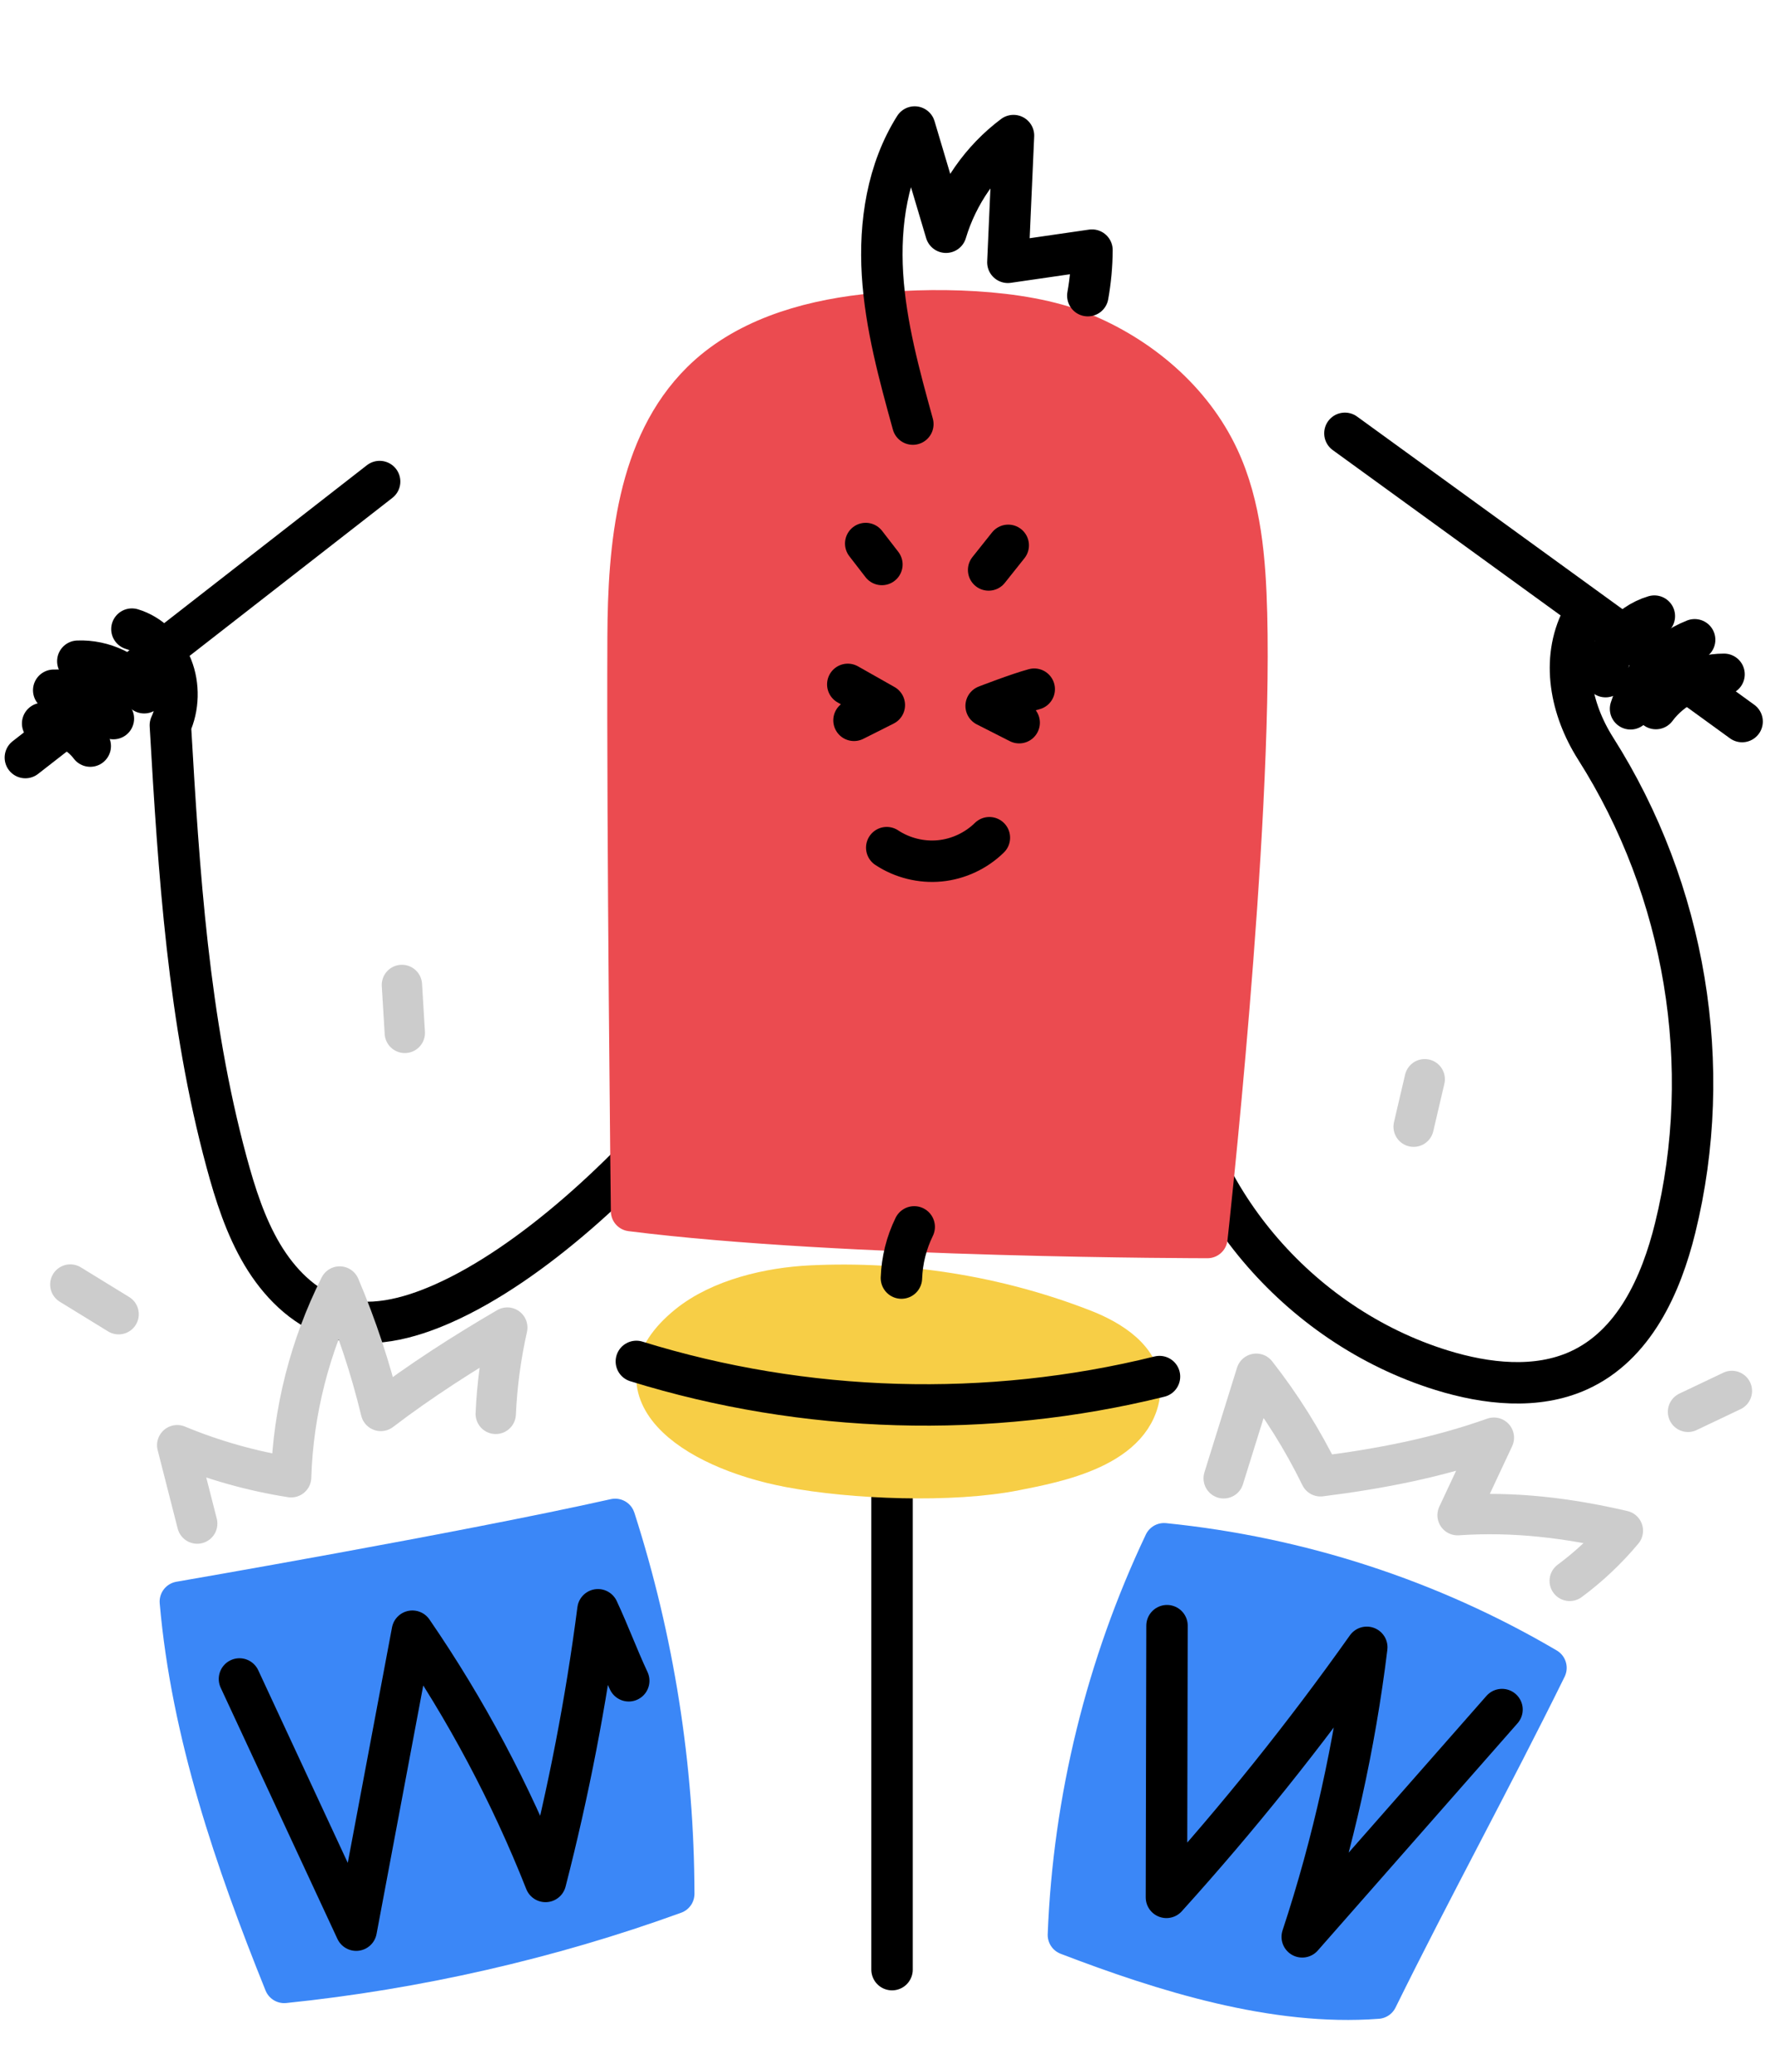 <?xml version="1.0" encoding="UTF-8"?>
<svg id="art" xmlns="http://www.w3.org/2000/svg" viewBox="0 0 300 350">
  <defs>
    <style>
      .cls-1 {
        stroke: #ccc;
      }

      .cls-1, .cls-2, .cls-3, .cls-4, .cls-5 {
        stroke-linecap: round;
        stroke-linejoin: round;
      }

      .cls-1, .cls-2, .cls-4, .cls-5 {
        stroke-width: 6.815px;
      }

      .cls-1, .cls-3 {
        fill: none;
      }

      .cls-2 {
        fill: #f7ce46;
        stroke: #f7ce46;
      }

      .cls-3 {
        stroke: #000;
        stroke-width: 7px;
      }

      .cls-4 {
        fill: #3b87f7;
        stroke: #3b87f7;
      }

      .cls-5 {
        fill: #eb4b50;
        stroke: #eb4b50;
      }
    </style>
  </defs>
  <path class="cls-3" d="M198.143,177.295c2.419,24.403,21.099,46.635,45.534,54.19,7.527,2.327,16.02,3.283,23.162.034,9.349-4.254,13.914-14.437,16.286-24.059,6.728-27.288,1.795-57.025-13.436-80.995-4.219-6.64-5.871-14.945-2.322-21.933"/>
  <path class="cls-3" d="M279.611,104.086c-4.467,1.32-7.903,5.58-8.249,10.224"/>
  <path class="cls-3" d="M286.421,108.083c-5.099,2.023-9.193,6.429-10.837,11.662"/>
  <path class="cls-3" d="M291.388,113.918c-4.457-.007-8.863,2.206-11.519,5.785"/>
  <line class="cls-3" x1="294.442" y1="121.899" x2="227.307" y2="73.204"/>
  <path class="cls-3" d="M22.296,106.282c2.961.886,5.513,3.309,6.753,6.41,1.24,3.101,1.143,6.818-.257,9.834,1.427,24.838,3.041,49.936,9.496,73.779,1.475,5.449,3.213,10.884,6.043,15.635,2.83,4.751,6.866,8.809,11.775,10.516,6.17,2.145,12.901.377,18.899-2.298,14.831-6.615,31.162-21.718,43.263-36.521"/>
  <path class="cls-3" d="M13.152,111.704c4.302-.178,8.635,1.88,11.216,5.326"/>
  <path class="cls-3" d="M9.077,116.61c3.869-.16,7.766,1.691,10.087,4.79"/>
  <path class="cls-3" d="M7.207,122.222c3.087-.128,6.196,1.349,8.048,3.822"/>
  <line class="cls-3" x1="4.286" y1="127.982" x2="64.163" y2="81.353"/>
  <g>
    <line class="cls-1" x1="285.297" y1="238.512" x2="292.714" y2="234.985"/>
    <line class="cls-1" x1="240.799" y1="182.323" x2="238.922" y2="190.343"/>
  </g>
  <path class="cls-5" d="M204.073,209.154s-61.409 0-97.424-4.548c0,0-.736-63.695-.586-97.025.069-15.343,1.547-32.291,12.439-43.098,7.18-7.124,17.472-10.209,27.52-11.366,11.233-1.294,26.544-1.067,36.561,2.96,10.017,4.027,18.861,11.465,23.436,21.245,3.809,8.143,4.516,17.361,4.75,26.348.958,36.809-6.696,105.484-6.696,105.484Z"/>
  <path class="cls-3" d="M154.285,71.646c-2.296-8.316-4.605-16.705-5.135-25.316-.53-8.611.845-17.573,5.444-24.872,1.765,5.925,3.529,11.85,5.294,17.775,1.938-6.47,6-12.284,11.408-16.329-.317,7.137-.634,14.273-.952,21.41,4.739-.686,9.478-1.373,14.217-2.059-.016,2.578-.253,5.155-.705,7.693"/>
  <g>
    <line class="cls-3" x1="146.318" y1="91.824" x2="149.052" y2="95.362"/>
    <path class="cls-3" d="M167.092,96.289c1.105-1.387,2.209-2.774,3.314-4.161"/>
    <polyline class="cls-3" points="143.287 115.617 149.466 119.113 144.337 121.691"/>
    <path class="cls-3" d="M174.799,116.429c-2.772.745-8.127,2.824-8.127,2.824l5.581,2.835"/>
    <path class="cls-3" d="M149.87,143.2c2.621,1.733,5.845,2.535,8.972,2.232,3.128-.303,6.137-1.708,8.378-3.911"/>
  </g>
  <g>
    <path class="cls-1" d="M11.882,217.007c2.722,1.672,5.444,3.343,8.167,5.015"/>
    <path class="cls-1" d="M67.929,166.396c.163,2.7.326,5.4.49,8.099"/>
  </g>
  <path class="cls-4" d="M180.483,326.886c.888-22.854,6.456-45.515,16.258-66.179,22.819,2.311,44.874,9.431,64.644,21.058-9.113,18.503-19.465,37.384-28.578,55.886-17.329,1.327-36.094-4.55-52.324-10.766Z"/>
  <path class="cls-4" d="M103.973,256.593c6.561,20.43,9.946,41.876,9.997,63.334-21.079,7.658-43.62,12.776-65.929,15.071-8.331-20.675-15.719-42.214-17.652-64.421,0,0,48.086-8.274,73.584-13.985Z"/>
  <path class="cls-1" d="M33.333,257.391c-1.127-4.414-2.255-8.828-3.382-13.242,6.174,2.56,12.653,4.383,19.256,5.417.336-11.141,3.197-22.267,8.203-32.226,2.894,6.8,5.224,13.84,6.956,21.024,6.738-5.136,14.056-9.816,21.374-14.086-1.08,4.79-1.734,9.675-1.953,14.58"/>
  <path class="cls-1" d="M206.82,249.743c1.836-5.889,3.672-11.779,5.507-17.668,4.215,5.373,7.86,11.192,10.856,17.329,9.976-1.249,19.834-3.15,29.304-6.525-2.045,4.364-4.091,8.729-6.136,13.093,9.522-.658,18.641.464,27.938,2.62-2.646,3.17-5.67,6.024-8.988,8.481"/>
  <path class="cls-3" d="M40.472,283.642c6.577,14.145,13.154,28.29,19.73,42.435,3.165-16.835,6.33-33.67,9.495-50.505,9.06,13.185,16.625,27.397,22.504,42.276,3.882-15.072,6.872-30.46,8.861-45.896,1.871,4,3.335,7.997,5.205,11.996"/>
  <path class="cls-3" d="M197.241,274.64c-.033,15.299-.066,30.598-.098,45.897,12.109-13.395,23.424-27.508,33.864-42.241-2.02,16.497-5.69,33.132-10.911,48.911,11.255-12.799,22.51-25.597,33.765-38.396"/>
  <line class="cls-3" x1="150.767" y1="332.748" x2="150.767" y2="249.656"/>
  <path class="cls-2" d="M183.093,224.583c4.665,1.814,9.969,5.127,9.658,10.123-.615,9.858-14.326,12.351-21.187,13.712-10.707,2.124-27.421,1.483-38.128-.547-16.841-3.194-30.378-13.262-17.199-23.99,5.492-4.47,13.872-6.374,20.815-6.708,15.656-.753,31.423,1.724,46.041,7.409Z"/>
  <path class="cls-3" d="M107.551,229.996c28.514,8.835,59.443,9.731,88.421,2.562"/>
  <path class="cls-3" d="M152.353,215.915c.103-2.991.845-5.959,2.162-8.647"/>
</svg>